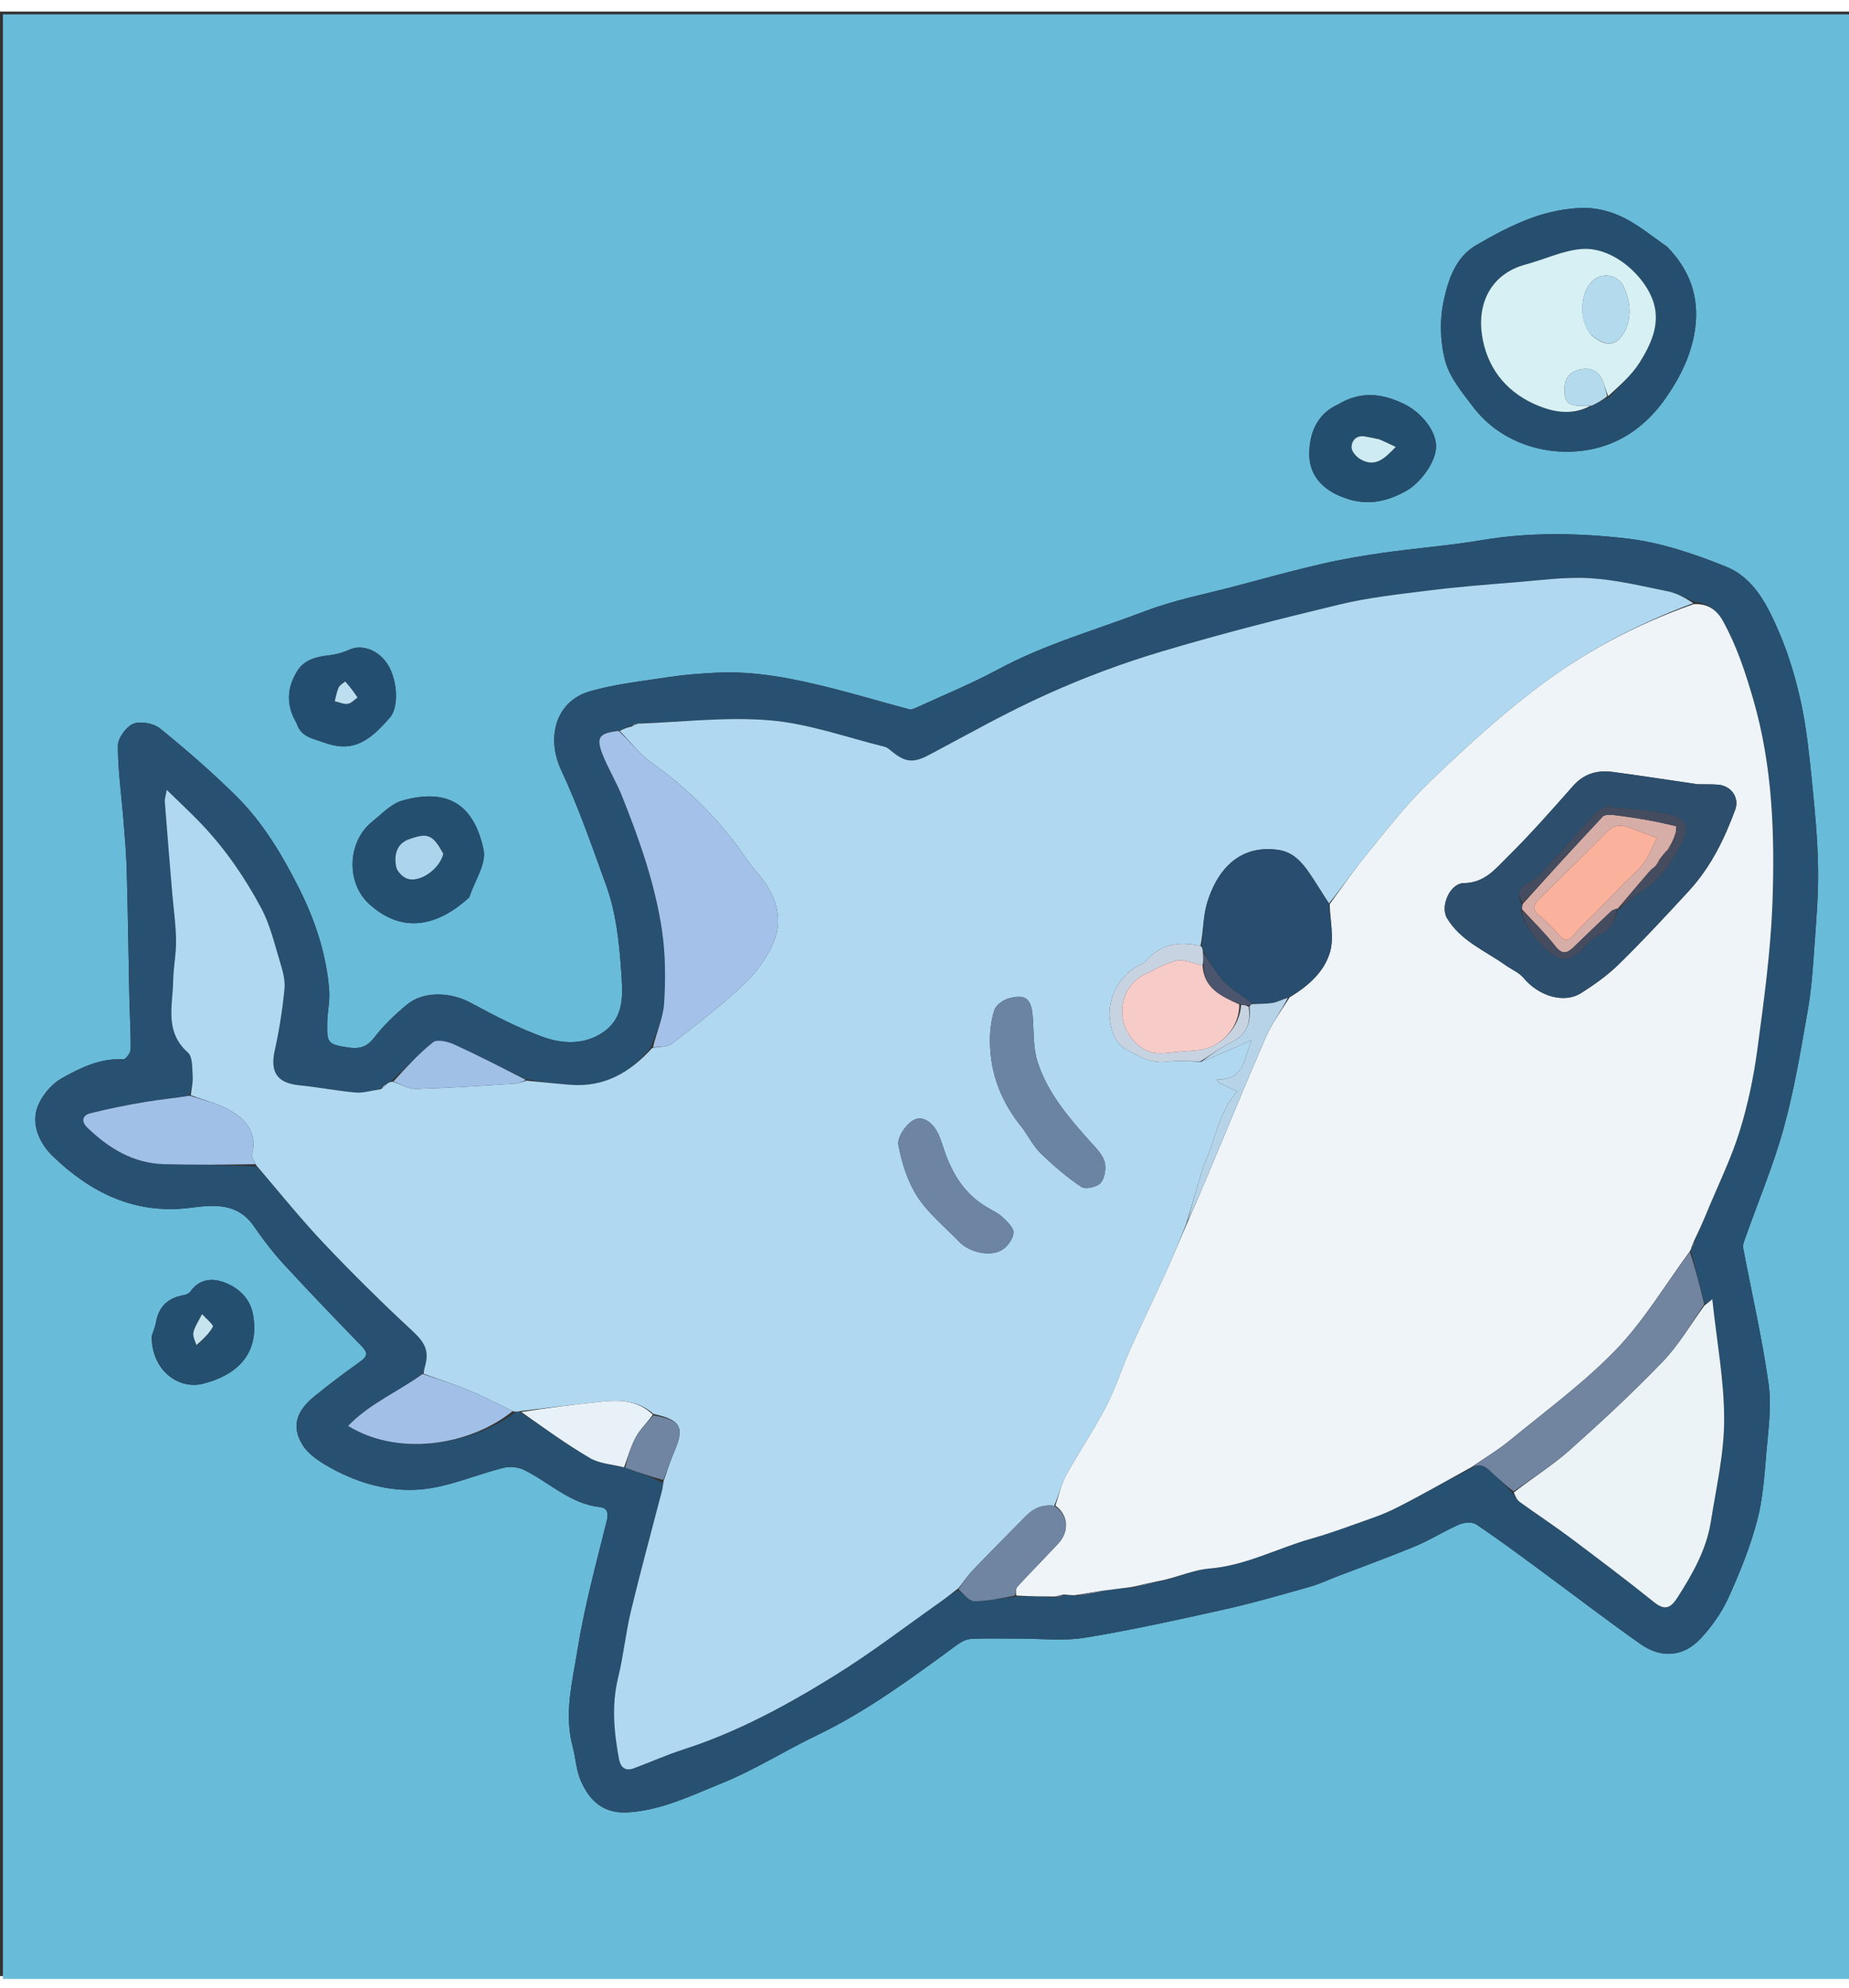 <?xml version="1.0" encoding="UTF-8"?>
<svg xmlns="http://www.w3.org/2000/svg" xmlns:xlink="http://www.w3.org/1999/xlink" width="80px" height="86px" viewBox="0 0 80 85" version="1.1">
<rect x="0" y="0" width="80" height="85" fill="#333333" stroke="none"/>
<g id="surface1">
<path style=" stroke:none;fill-rule:nonzero;fill:rgb(40.784%,73.333%,85.098%);fill-opacity:1;" d="M 46.645 85.121 C 31.098 85.121 15.609 85.121 0.125 85.121 C 0.125 56.789 0.125 28.457 0.125 0.121 C 26.789 0.121 53.457 0.121 80.125 0.121 C 80.125 28.457 80.125 56.789 80.125 85.121 C 68.984 85.121 57.848 85.121 46.645 85.121 M 15.102 44.832 C 14.188 44.691 14.141 44.652 14.156 43.777 C 14.164 43.293 14.281 42.805 14.242 42.328 C 14.117 40.77 13.629 39.301 12.926 37.91 C 12.195 36.465 11.363 35.07 10.203 33.926 C 9.164 32.902 8.062 31.941 6.93 31.023 C 6.652 30.797 6.082 30.688 5.77 30.816 C 5.457 30.945 5.102 31.434 5.102 31.766 C 5.102 32.863 5.262 33.961 5.348 35.059 C 5.406 35.766 5.465 36.469 5.484 37.176 C 5.535 39.02 5.559 40.863 5.598 42.707 C 5.613 43.441 5.664 44.176 5.652 44.91 C 5.648 45.062 5.434 45.34 5.328 45.336 C 4.332 45.277 3.469 45.707 2.668 46.156 C 2.188 46.43 1.73 46.996 1.582 47.52 C 1.379 48.246 1.75 49.012 2.281 49.523 C 3.926 51.109 5.844 52.062 8.234 51.758 C 9.266 51.625 10.285 51.535 10.988 52.562 C 11.379 53.125 11.797 53.676 12.258 54.18 C 13.367 55.383 14.5 56.566 15.645 57.742 C 15.914 58.02 15.914 58.176 15.594 58.406 C 14.918 58.887 14.25 59.391 13.605 59.914 C 12.82 60.555 12.602 61.219 13.086 62.012 C 13.355 62.453 13.887 62.785 14.371 63.047 C 15.551 63.691 16.879 64.055 18.191 63.945 C 19.402 63.844 20.574 63.312 21.773 63.012 C 22.047 62.941 22.406 62.973 22.66 63.094 C 23.762 63.629 24.656 64.566 25.965 64.711 C 26.262 64.746 26.34 64.953 26.254 65.297 C 25.793 67.156 25.285 69.012 24.984 70.898 C 24.766 72.262 24.398 73.656 24.777 75.066 C 24.91 75.566 24.93 76.113 25.141 76.578 C 25.531 77.43 26.102 77.992 27.219 77.914 C 28.668 77.809 29.926 77.18 31.211 76.664 C 32.637 76.09 33.953 75.25 35.344 74.582 C 37.547 73.523 39.484 72.078 41.438 70.648 C 41.605 70.527 41.828 70.418 42.031 70.41 C 42.707 70.379 43.383 70.398 44.059 70.398 C 45.02 70.395 46.004 70.512 46.945 70.359 C 48.945 70.031 50.926 69.594 52.906 69.152 C 54.156 68.875 55.387 68.52 56.617 68.172 C 57.047 68.055 57.453 67.863 57.867 67.703 C 59.004 67.266 60.145 66.855 61.266 66.387 C 61.902 66.121 62.492 65.742 63.125 65.465 C 63.34 65.371 63.691 65.34 63.863 65.453 C 64.789 66.07 65.684 66.738 66.582 67.398 C 68.051 68.477 69.496 69.59 70.988 70.641 C 71.887 71.27 72.852 71.184 73.586 70.391 C 74.062 69.879 74.488 69.277 74.777 68.645 C 75.266 67.566 75.715 66.457 76.02 65.316 C 76.277 64.352 76.34 63.332 76.426 62.328 C 76.512 61.344 76.656 60.332 76.52 59.371 C 76.242 57.402 75.793 55.461 75.422 53.508 C 75.398 53.383 75.449 53.238 75.496 53.109 C 76.059 51.512 76.723 49.945 77.172 48.316 C 77.633 46.656 77.91 44.945 78.211 43.246 C 78.371 42.355 78.434 41.445 78.496 40.539 C 78.578 39.371 78.684 38.199 78.66 37.031 C 78.641 35.746 78.512 34.457 78.383 33.176 C 78.27 32.078 78.156 30.973 77.922 29.895 C 77.699 28.875 77.402 27.859 76.992 26.898 C 76.5 25.746 75.918 24.52 74.684 24.02 C 73.301 23.461 71.832 22.965 70.363 22.797 C 68.305 22.562 66.211 22.516 64.133 22.867 C 62.723 23.105 61.289 23.215 59.871 23.414 C 58.965 23.543 58.062 23.695 57.172 23.902 C 55.969 24.18 54.773 24.508 53.578 24.828 C 52.23 25.188 50.84 25.449 49.543 25.945 C 47.418 26.754 45.215 27.371 43.195 28.457 C 42.07 29.066 40.879 29.551 39.719 30.086 C 39.598 30.141 39.445 30.215 39.336 30.188 C 38.258 29.906 37.191 29.582 36.113 29.309 C 34.414 28.875 32.699 28.512 30.926 28.609 C 30.277 28.645 29.625 28.691 28.984 28.789 C 27.82 28.969 26.637 29.09 25.516 29.414 C 24.039 29.844 23.621 31.418 24.285 32.832 C 25.035 34.43 25.609 36.113 26.215 37.773 C 26.645 38.953 26.785 40.199 26.871 41.441 C 26.941 42.453 27.074 43.527 26.047 44.195 C 25.266 44.707 24.332 44.668 23.516 44.375 C 22.43 43.984 21.395 43.445 20.379 42.895 C 19.5 42.418 18.328 42.367 17.605 42.969 C 17.09 43.395 16.598 43.867 16.191 44.395 C 15.91 44.758 15.629 44.891 15.102 44.832 M 72.125 10.168 C 71.492 9.734 70.891 9.23 70.207 8.898 C 69.684 8.641 69.047 8.48 68.465 8.496 C 67.73 8.516 66.969 8.672 66.273 8.926 C 65.438 9.23 64.641 9.66 63.867 10.109 C 62.973 10.633 62.664 11.602 62.469 12.492 C 62.285 13.328 62.309 14.277 62.527 15.105 C 62.719 15.828 63.262 16.48 63.734 17.102 C 64.961 18.723 67.062 19.324 68.918 18.926 C 70.254 18.637 71.309 17.828 72.098 16.684 C 72.727 15.773 73.195 14.805 73.344 13.711 C 73.523 12.375 73.137 11.207 72.125 10.168 M 20.316 38.293 C 20.535 37.613 21.051 36.871 20.922 36.266 C 20.547 34.504 19.555 33.539 17.414 34.137 C 16.934 34.27 16.527 34.711 16.113 35.043 C 15.004 35.934 14.988 37.707 15.957 38.598 C 17.289 39.828 18.801 39.707 20.316 38.293 M 57.883 17.004 C 56.957 17.418 56.652 18.281 56.648 19.137 C 56.645 20.152 57.332 20.785 58.332 21.094 C 59.234 21.375 60.023 21.188 60.824 20.75 C 61.465 20.398 62.148 19.465 62.133 18.793 C 62.117 18.09 61.453 17.316 60.734 16.973 C 59.793 16.523 58.895 16.406 57.883 17.004 M 12.855 30.82 C 13.012 31.379 13.527 31.449 13.973 31.613 C 15.113 32.031 15.832 31.766 16.879 30.535 C 17.246 30.102 17.211 29.004 16.805 28.301 C 16.422 27.641 15.672 27.352 15.113 27.613 C 14.836 27.738 14.523 27.824 14.219 27.855 C 13.668 27.918 13.16 28.051 12.859 28.539 C 12.418 29.254 12.359 29.996 12.855 30.82 M 6.559 57.34 C 6.574 58.828 7.746 59.625 8.762 59.375 C 10.156 59.031 11.266 58.148 10.945 56.367 C 10.82 55.691 10.352 55.25 9.762 55.008 C 9.211 54.785 8.637 54.816 8.234 55.387 C 8.18 55.469 8.043 55.523 7.938 55.539 C 7.25 55.66 6.859 56.051 6.746 56.73 C 6.715 56.906 6.637 57.074 6.559 57.34 Z M 6.559 57.34 "/>
<path style=" stroke:none;fill-rule:nonzero;fill:rgb(15.686%,31.373%,43.922%);fill-opacity:1;" d="M 15.156 44.832 C 15.629 44.891 15.91 44.758 16.191 44.395 C 16.598 43.867 17.09 43.395 17.605 42.969 C 18.328 42.367 19.5 42.418 20.379 42.895 C 21.395 43.445 22.43 43.984 23.516 44.375 C 24.332 44.668 25.266 44.707 26.047 44.195 C 27.074 43.527 26.941 42.453 26.871 41.441 C 26.785 40.199 26.645 38.953 26.215 37.773 C 25.609 36.113 25.035 34.43 24.285 32.832 C 23.621 31.418 24.039 29.844 25.516 29.414 C 26.637 29.09 27.82 28.969 28.984 28.789 C 29.625 28.691 30.277 28.645 30.926 28.609 C 32.699 28.512 34.414 28.875 36.113 29.309 C 37.191 29.582 38.258 29.906 39.336 30.188 C 39.445 30.215 39.598 30.141 39.719 30.086 C 40.879 29.551 42.07 29.066 43.195 28.457 C 45.215 27.371 47.418 26.754 49.543 25.945 C 50.84 25.449 52.23 25.188 53.578 24.828 C 54.773 24.508 55.969 24.18 57.172 23.902 C 58.062 23.695 58.965 23.543 59.871 23.414 C 61.289 23.215 62.723 23.105 64.133 22.867 C 66.211 22.516 68.305 22.562 70.363 22.797 C 71.832 22.965 73.301 23.461 74.684 24.02 C 75.918 24.52 76.5 25.746 76.992 26.898 C 77.402 27.859 77.699 28.875 77.922 29.895 C 78.156 30.973 78.27 32.078 78.383 33.176 C 78.512 34.457 78.641 35.746 78.66 37.031 C 78.684 38.199 78.578 39.371 78.496 40.539 C 78.434 41.445 78.371 42.355 78.211 43.246 C 77.91 44.945 77.633 46.656 77.172 48.316 C 76.723 49.945 76.059 51.512 75.496 53.109 C 75.449 53.238 75.398 53.383 75.422 53.508 C 75.793 55.461 76.242 57.402 76.52 59.371 C 76.656 60.332 76.512 61.344 76.426 62.328 C 76.34 63.332 76.277 64.352 76.02 65.316 C 75.715 66.457 75.266 67.566 74.777 68.645 C 74.488 69.277 74.062 69.879 73.586 70.391 C 72.852 71.184 71.887 71.27 70.988 70.641 C 69.496 69.59 68.051 68.477 66.582 67.398 C 65.684 66.738 64.789 66.07 63.863 65.453 C 63.691 65.34 63.34 65.371 63.125 65.465 C 62.492 65.742 61.902 66.121 61.266 66.387 C 60.145 66.855 59.004 67.266 57.867 67.703 C 57.453 67.863 57.047 68.055 56.617 68.172 C 55.387 68.52 54.156 68.875 52.906 69.152 C 50.926 69.594 48.945 70.031 46.945 70.359 C 46.004 70.512 45.02 70.395 44.059 70.398 C 43.383 70.398 42.707 70.379 42.031 70.41 C 41.828 70.418 41.605 70.527 41.438 70.648 C 39.484 72.078 37.547 73.523 35.344 74.582 C 33.953 75.25 32.637 76.09 31.211 76.664 C 29.926 77.18 28.668 77.809 27.219 77.914 C 26.102 77.992 25.531 77.43 25.141 76.578 C 24.93 76.113 24.91 75.566 24.777 75.066 C 24.398 73.656 24.766 72.262 24.984 70.898 C 25.285 69.012 25.793 67.156 26.254 65.297 C 26.34 64.953 26.262 64.746 25.965 64.711 C 24.656 64.566 23.762 63.629 22.66 63.094 C 22.406 62.973 22.047 62.941 21.773 63.012 C 20.574 63.312 19.402 63.844 18.191 63.945 C 16.879 64.055 15.551 63.691 14.371 63.047 C 13.887 62.785 13.355 62.453 13.086 62.012 C 12.602 61.219 12.82 60.555 13.605 59.914 C 14.25 59.391 14.918 58.887 15.594 58.406 C 15.914 58.176 15.914 58.02 15.645 57.742 C 14.5 56.566 13.367 55.383 12.258 54.18 C 11.797 53.676 11.379 53.125 10.988 52.562 C 10.285 51.535 9.266 51.625 8.234 51.758 C 5.844 52.062 3.926 51.109 2.281 49.523 C 1.75 49.012 1.379 48.246 1.582 47.52 C 1.73 46.996 2.188 46.43 2.668 46.156 C 3.469 45.707 4.332 45.277 5.328 45.336 C 5.434 45.34 5.648 45.062 5.652 44.91 C 5.664 44.176 5.613 43.441 5.598 42.707 C 5.559 40.863 5.535 39.02 5.484 37.176 C 5.465 36.469 5.406 35.766 5.348 35.059 C 5.262 33.961 5.102 32.863 5.102 31.766 C 5.102 31.434 5.457 30.945 5.77 30.816 C 6.082 30.688 6.652 30.797 6.93 31.023 C 8.062 31.941 9.164 32.902 10.203 33.926 C 11.363 35.07 12.195 36.465 12.926 37.91 C 13.629 39.301 14.117 40.77 14.242 42.328 C 14.281 42.805 14.164 43.293 14.156 43.777 C 14.141 44.652 14.188 44.691 15.156 44.832 M 27.098 63.023 C 27.625 63.207 28.148 63.387 28.695 63.668 C 28.68 63.766 28.676 63.867 28.652 63.961 C 28.199 65.707 27.723 67.445 27.301 69.195 C 27.07 70.152 26.977 71.141 26.742 72.094 C 26.453 73.285 26.566 74.457 26.785 75.629 C 26.848 75.953 27.051 76.148 27.406 76.016 C 28.125 75.75 28.828 75.434 29.555 75.199 C 31.902 74.445 34.051 73.277 36.121 71.992 C 37.691 71.02 39.156 69.891 40.664 68.828 C 40.941 68.633 41.203 68.422 41.473 68.305 C 41.699 68.473 41.93 68.781 42.156 68.781 C 42.75 68.781 43.344 68.648 44.039 68.57 C 44.582 68.574 45.121 68.574 45.719 68.621 C 45.824 68.59 45.93 68.559 46.121 68.504 C 46.242 68.512 46.363 68.516 46.594 68.551 C 46.988 68.488 47.379 68.422 47.855 68.305 C 48.223 68.258 48.59 68.215 49.066 68.188 C 49.496 68.082 49.926 67.977 50.457 67.859 C 51.078 67.688 51.691 67.418 52.324 67.367 C 53.883 67.242 55.242 66.5 56.707 66.082 C 57.305 65.914 57.891 65.711 58.477 65.5 C 59.113 65.27 59.77 65.066 60.375 64.762 C 61.488 64.203 62.57 63.578 63.75 62.977 C 64.156 62.758 64.379 63.066 64.625 63.289 C 64.906 63.539 65.18 63.797 65.473 64.141 C 65.566 64.258 65.645 64.406 65.762 64.492 C 66.484 65.012 67.23 65.504 67.941 66.035 C 69.164 66.953 70.383 67.871 71.574 68.828 C 72.062 69.219 72.309 69.043 72.586 68.609 C 73.238 67.59 73.832 66.543 74.023 65.336 C 74.254 63.871 74.598 62.395 74.598 60.926 C 74.602 59.234 74.277 57.539 74.086 55.715 C 73.859 55.895 73.801 55.941 73.738 55.875 C 73.543 55.129 73.348 54.387 73.156 53.582 C 73.168 53.543 73.176 53.504 73.258 53.418 C 73.281 53.344 73.309 53.27 73.355 53.105 C 73.539 52.684 73.723 52.266 73.898 51.84 C 74.367 50.711 74.91 49.605 75.27 48.441 C 75.629 47.285 75.879 46.082 76.039 44.879 C 76.32 42.789 76.609 40.688 76.688 38.586 C 76.793 35.621 76.699 32.668 75.859 29.766 C 75.516 28.586 75.141 27.445 74.547 26.371 C 74.281 25.891 73.891 25.605 73.289 25.523 C 72.922 25.375 72.562 25.168 72.18 25.09 C 71.055 24.863 69.922 24.582 68.781 24.516 C 67.68 24.453 66.562 24.617 65.457 24.703 C 64.238 24.801 63.016 24.898 61.805 25.051 C 60.52 25.211 59.223 25.352 57.969 25.652 C 55.391 26.27 52.816 26.926 50.277 27.684 C 48.594 28.184 46.938 28.801 45.34 29.52 C 43.594 30.301 41.918 31.25 40.227 32.148 C 39.535 32.516 39.191 32.508 38.578 32.004 C 38.488 31.93 38.387 31.84 38.277 31.812 C 36.629 31.406 34.992 30.809 33.32 30.668 C 31.422 30.504 29.488 30.746 27.496 30.805 C 27.438 30.848 27.379 30.887 27.238 30.918 C 27.098 30.984 26.957 31.055 26.715 31.121 C 25.93 31.219 25.785 31.398 26.059 32.113 C 26.301 32.738 26.664 33.32 26.914 33.949 C 27.664 35.832 28.344 37.746 28.641 39.754 C 28.793 40.789 28.801 41.859 28.734 42.906 C 28.695 43.551 28.391 44.184 28.133 44.863 C 27.238 45.922 26.141 46.543 24.703 46.438 C 24.059 46.387 23.418 46.316 22.727 46.188 C 21.695 45.684 20.676 45.156 19.633 44.684 C 19.367 44.562 18.906 44.457 18.738 44.594 C 18.105 45.098 17.559 45.703 16.91 46.285 C 16.852 46.32 16.793 46.355 16.66 46.402 C 16.598 46.477 16.535 46.555 16.383 46.641 C 16.051 46.688 15.707 46.801 15.379 46.77 C 14.555 46.695 13.738 46.535 12.914 46.453 C 11.988 46.355 11.68 45.879 11.887 44.953 C 12.082 44.074 12.223 43.18 12.309 42.285 C 12.348 41.902 12.227 41.492 12.113 41.113 C 11.875 40.332 11.688 39.516 11.309 38.805 C 10.602 37.477 9.746 36.23 8.695 35.129 C 8.25 34.664 7.777 34.227 7.215 33.676 C 7.16 33.98 7.121 34.078 7.129 34.172 C 7.23 35.473 7.336 36.773 7.445 38.074 C 7.504 38.77 7.605 39.461 7.617 40.156 C 7.629 40.746 7.504 41.336 7.492 41.926 C 7.477 43 7.105 44.137 8.129 45.039 C 8.34 45.227 8.312 45.711 8.336 46.062 C 8.355 46.332 8.285 46.609 8.172 46.938 C 7.539 47.016 6.902 47.074 6.277 47.18 C 5.484 47.316 4.695 47.469 3.914 47.668 C 3.555 47.758 3.5 48.023 3.789 48.301 C 4.715 49.191 5.773 49.836 7.105 49.871 C 8.43 49.906 9.75 49.895 11.121 49.977 C 12.09 51.094 13.02 52.25 14.035 53.32 C 15.262 54.617 16.539 55.875 17.848 57.09 C 18.375 57.582 18.586 57.938 18.383 58.641 C 18.352 58.734 18.344 58.836 18.242 58.961 C 17.215 59.723 15.988 60.23 15.062 61.195 C 17.168 62.5 20.258 62.098 22.293 60.609 C 22.375 60.59 22.457 60.57 22.562 60.637 C 23.551 61.293 24.508 61.992 25.531 62.59 C 25.953 62.836 26.508 62.859 27.098 63.023 Z M 27.098 63.023 "/>
<path style=" stroke:none;fill-rule:nonzero;fill:rgb(14.902%,30.98%,43.529%);fill-opacity:1;" d="M 72.148 10.203 C 73.137 11.207 73.523 12.375 73.344 13.711 C 73.195 14.805 72.727 15.773 72.098 16.684 C 71.309 17.828 70.254 18.637 68.918 18.926 C 67.062 19.324 64.961 18.723 63.734 17.102 C 63.262 16.48 62.719 15.828 62.527 15.105 C 62.309 14.277 62.285 13.328 62.469 12.492 C 62.664 11.602 62.973 10.633 63.867 10.109 C 64.641 9.66 65.438 9.23 66.273 8.926 C 66.969 8.672 67.73 8.516 68.465 8.496 C 69.047 8.48 69.684 8.641 70.207 8.898 C 70.891 9.23 71.492 9.734 72.148 10.203 M 68.91 17.055 C 69.121 16.934 69.332 16.812 69.629 16.68 C 70.074 16.184 70.598 15.734 70.945 15.18 C 71.422 14.414 71.828 13.555 71.555 12.625 C 71.215 11.461 69.801 10.176 68.453 10.273 C 67.625 10.332 66.824 10.727 66.004 10.945 C 64.488 11.355 63.922 12.648 64.117 13.977 C 64.316 15.344 65.09 16.383 66.348 16.965 C 67.121 17.32 67.98 17.512 68.91 17.055 Z M 68.91 17.055 "/>
<path style=" stroke:none;fill-rule:nonzero;fill:rgb(14.118%,30.98%,43.529%);fill-opacity:1;" d="M 20.301 38.336 C 18.801 39.707 17.289 39.828 15.957 38.598 C 14.988 37.707 15.004 35.934 16.113 35.043 C 16.527 34.711 16.934 34.27 17.414 34.137 C 19.555 33.539 20.547 34.504 20.922 36.266 C 21.051 36.871 20.535 37.613 20.301 38.336 M 19.18 36.391 C 18.727 35.613 18.52 35.512 17.676 35.82 C 17.141 36.02 17.047 36.523 17.141 37.004 C 17.18 37.211 17.445 37.477 17.656 37.531 C 18.219 37.676 19.035 37.074 19.18 36.391 Z M 19.18 36.391 "/>
<path style=" stroke:none;fill-rule:nonzero;fill:rgb(14.118%,30.588%,43.137%);fill-opacity:1;" d="M 57.926 16.98 C 58.895 16.406 59.793 16.523 60.734 16.973 C 61.453 17.316 62.117 18.09 62.133 18.793 C 62.148 19.465 61.465 20.398 60.824 20.75 C 60.023 21.188 59.234 21.375 58.332 21.094 C 57.332 20.785 56.645 20.152 56.648 19.137 C 56.652 18.281 56.957 17.418 57.926 16.98 M 59.629 18.492 C 59.434 18.457 59.238 18.414 59.043 18.383 C 58.672 18.324 58.477 18.578 58.477 18.855 C 58.473 19.031 58.691 19.277 58.875 19.379 C 59.508 19.734 59.914 19.336 60.387 18.836 C 60.125 18.711 59.926 18.617 59.629 18.492 Z M 59.629 18.492 "/>
<path style=" stroke:none;fill-rule:nonzero;fill:rgb(14.118%,30.588%,43.529%);fill-opacity:1;" d="M 12.824 30.781 C 12.359 29.996 12.418 29.254 12.859 28.539 C 13.16 28.051 13.668 27.918 14.219 27.855 C 14.523 27.824 14.836 27.738 15.113 27.613 C 15.672 27.352 16.422 27.641 16.805 28.301 C 17.211 29.004 17.246 30.102 16.879 30.535 C 15.832 31.766 15.113 32.031 13.973 31.613 C 13.527 31.449 13.012 31.379 12.824 30.781 M 14.887 29 C 14.805 29.086 14.688 29.16 14.645 29.262 C 14.566 29.445 14.535 29.648 14.484 29.84 C 14.672 29.883 14.867 29.977 15.047 29.953 C 15.199 29.934 15.328 29.773 15.469 29.68 C 15.309 29.445 15.145 29.215 14.887 29 Z M 14.887 29 "/>
<path style=" stroke:none;fill-rule:nonzero;fill:rgb(14.51%,30.98%,43.529%);fill-opacity:1;" d="M 6.57 57.293 C 6.637 57.074 6.715 56.906 6.746 56.73 C 6.859 56.051 7.25 55.66 7.938 55.539 C 8.043 55.523 8.18 55.469 8.234 55.387 C 8.637 54.816 9.211 54.785 9.762 55.008 C 10.352 55.25 10.82 55.691 10.945 56.367 C 11.266 58.148 10.156 59.031 8.762 59.375 C 7.746 59.625 6.574 58.828 6.57 57.293 M 8.551 57.707 C 8.781 57.445 9.051 57.203 9.211 56.902 C 9.25 56.832 8.93 56.566 8.742 56.359 C 8.578 56.688 8.426 56.902 8.371 57.141 C 8.332 57.305 8.426 57.504 8.551 57.707 Z M 8.551 57.707 "/>
<path style=" stroke:none;fill-rule:nonzero;fill:rgb(69.02%,85.098%,94.51%);fill-opacity:1;" d="M 16.738 46.395 C 16.793 46.355 16.852 46.32 16.984 46.301 C 17.371 46.426 17.691 46.625 18.004 46.617 C 19.422 46.574 20.84 46.48 22.258 46.391 C 22.434 46.383 22.602 46.305 22.773 46.258 C 23.418 46.316 24.059 46.387 24.703 46.438 C 26.141 46.543 27.238 45.922 28.219 44.844 C 28.559 44.773 28.879 44.809 29.062 44.668 C 30.145 43.82 31.25 42.992 32.234 42.039 C 32.801 41.496 33.305 40.781 33.551 40.047 C 33.82 39.246 33.594 38.367 33.062 37.637 C 32.84 37.328 32.562 37.055 32.352 36.738 C 31.219 35.059 29.82 33.652 28.164 32.477 C 27.652 32.113 27.262 31.582 26.812 31.125 C 26.957 31.055 27.098 30.984 27.305 30.941 C 27.434 30.914 27.504 30.863 27.57 30.812 C 29.488 30.746 31.422 30.504 33.32 30.668 C 34.992 30.809 36.629 31.406 38.277 31.812 C 38.387 31.84 38.488 31.93 38.578 32.004 C 39.191 32.508 39.535 32.516 40.227 32.148 C 41.918 31.25 43.594 30.301 45.34 29.52 C 46.938 28.801 48.594 28.184 50.277 27.684 C 52.816 26.926 55.391 26.27 57.969 25.652 C 59.223 25.352 60.52 25.211 61.805 25.051 C 63.016 24.898 64.238 24.801 65.457 24.703 C 66.562 24.617 67.68 24.453 68.781 24.516 C 69.922 24.582 71.055 24.863 72.18 25.09 C 72.562 25.168 72.922 25.375 73.262 25.598 C 70.715 26.539 68.395 27.797 66.309 29.41 C 64.723 30.633 63.238 32 61.797 33.391 C 60.848 34.309 60.031 35.367 59.191 36.395 C 58.605 37.109 58.082 37.871 57.5 38.59 C 57.203 38.141 56.945 37.707 56.66 37.289 C 56.328 36.805 55.953 36.367 55.305 36.273 C 53.504 36.02 52.609 37.297 52.227 38.57 C 52.051 39.156 52.066 39.805 51.941 40.426 C 50.98 40.207 50.188 40.355 49.562 41.098 C 49.504 41.172 49.391 41.203 49.301 41.25 C 48.168 41.859 47.691 43.195 48.223 44.359 C 48.309 44.551 48.469 44.754 48.648 44.855 C 49.211 45.168 49.754 45.527 50.469 45.438 C 50.949 45.375 51.449 45.422 51.973 45.441 C 52.723 45.145 53.441 44.824 54.16 44.504 C 53.816 45.219 53.895 46.234 52.641 46.211 C 52.676 46.262 52.711 46.309 52.746 46.359 C 52.949 46.453 53.156 46.547 53.531 46.719 C 52.734 47.625 52.594 48.754 52.152 49.77 C 52.145 49.789 52.117 49.801 52.113 49.82 C 51.852 50.676 51.594 51.531 51.332 52.434 C 51.055 53.125 50.793 53.781 50.5 54.426 C 49.969 55.598 49.406 56.754 48.879 57.93 C 48.52 58.734 48.258 59.586 47.852 60.367 C 47.32 61.387 46.668 62.34 46.117 63.352 C 45.902 63.746 45.812 64.211 45.609 64.652 C 45.098 64.586 44.723 64.762 44.406 65.078 C 43.637 65.855 42.863 66.633 42.105 67.422 C 41.871 67.664 41.684 67.949 41.473 68.215 C 41.203 68.422 40.941 68.633 40.664 68.828 C 39.156 69.891 37.691 71.02 36.121 71.992 C 34.051 73.277 31.902 74.445 29.555 75.199 C 28.828 75.434 28.125 75.75 27.406 76.016 C 27.051 76.148 26.848 75.953 26.785 75.629 C 26.566 74.457 26.453 73.285 26.742 72.094 C 26.977 71.141 27.07 70.152 27.301 69.195 C 27.723 67.445 28.199 65.707 28.652 63.961 C 28.676 63.867 28.68 63.766 28.711 63.582 C 28.875 63.105 29.004 62.703 29.172 62.316 C 29.629 61.258 29.457 60.93 28.277 60.68 C 27.625 60.105 26.859 60.062 26.086 60.141 C 24.902 60.258 23.723 60.41 22.543 60.551 C 22.457 60.57 22.375 60.59 22.215 60.57 C 21.543 60.242 20.957 59.934 20.348 59.68 C 19.684 59.406 19 59.18 18.324 58.938 C 18.344 58.836 18.352 58.734 18.383 58.641 C 18.586 57.938 18.375 57.582 17.848 57.09 C 16.539 55.875 15.262 54.617 14.035 53.32 C 13.02 52.25 12.09 51.094 11.078 49.906 C 10.988 49.707 10.875 49.566 10.902 49.457 C 11.141 48.527 10.656 47.93 9.922 47.523 C 9.406 47.238 8.812 47.094 8.254 46.887 C 8.285 46.609 8.355 46.332 8.336 46.062 C 8.312 45.711 8.34 45.227 8.129 45.039 C 7.105 44.137 7.477 43 7.492 41.926 C 7.504 41.336 7.629 40.746 7.617 40.156 C 7.605 39.461 7.504 38.77 7.445 38.074 C 7.336 36.773 7.23 35.473 7.129 34.172 C 7.121 34.078 7.16 33.98 7.215 33.676 C 7.777 34.227 8.25 34.664 8.695 35.129 C 9.746 36.23 10.602 37.477 11.309 38.805 C 11.688 39.516 11.875 40.332 12.113 41.113 C 12.227 41.492 12.348 41.902 12.309 42.285 C 12.223 43.18 12.082 44.074 11.887 44.953 C 11.68 45.879 11.988 46.355 12.914 46.453 C 13.738 46.535 14.555 46.695 15.379 46.77 C 15.707 46.801 16.051 46.688 16.469 46.629 C 16.613 46.543 16.676 46.469 16.738 46.395 M 44.258 48.336 C 44.516 48.699 44.723 49.109 45.035 49.41 C 45.582 49.938 46.164 50.438 46.793 50.859 C 46.969 50.973 47.48 50.855 47.629 50.676 C 47.805 50.457 47.871 50.027 47.785 49.746 C 47.688 49.426 47.395 49.148 47.156 48.879 C 46.223 47.836 45.312 46.77 44.887 45.426 C 44.691 44.809 44.734 44.121 44.68 43.461 C 44.617 42.711 44.371 42.496 43.645 42.699 C 43.398 42.766 43.09 42.992 43.02 43.211 C 42.879 43.652 42.824 44.141 42.832 44.609 C 42.855 45.977 43.324 47.203 44.258 48.336 M 42.68 51.719 C 41.82 51.211 41.297 50.441 40.949 49.535 C 40.809 49.176 40.723 48.793 40.543 48.461 C 40.324 48.059 39.902 47.73 39.492 47.984 C 39.172 48.184 38.812 48.723 38.871 49.035 C 39.012 49.812 39.27 50.625 39.695 51.281 C 40.172 52.012 40.887 52.594 41.508 53.234 C 41.941 53.688 42.844 53.891 43.352 53.582 C 43.594 53.434 43.836 53.098 43.852 52.836 C 43.863 52.617 43.57 52.352 43.367 52.156 C 43.199 51.992 42.961 51.898 42.68 51.719 Z M 42.68 51.719 "/>
<path style=" stroke:none;fill-rule:nonzero;fill:rgb(93.333%,95.686%,97.255%);fill-opacity:1;" d="M 45.664 64.645 C 45.812 64.211 45.902 63.746 46.117 63.352 C 46.668 62.34 47.32 61.387 47.852 60.367 C 48.258 59.586 48.52 58.734 48.879 57.93 C 49.406 56.754 49.969 55.598 50.5 54.426 C 50.793 53.781 51.055 53.125 51.367 52.414 C 51.715 51.629 52.02 50.914 52.32 50.195 C 53.137 48.246 53.934 46.289 54.781 44.352 C 55.039 43.766 55.434 43.234 55.801 42.648 C 56.617 42.164 57.297 41.539 57.543 40.699 C 57.727 40.059 57.547 39.312 57.531 38.617 C 58.082 37.871 58.605 37.109 59.191 36.395 C 60.031 35.367 60.848 34.309 61.797 33.391 C 63.238 32 64.723 30.633 66.309 29.41 C 68.395 27.797 70.715 26.539 73.273 25.641 C 73.891 25.605 74.281 25.891 74.547 26.371 C 75.141 27.445 75.516 28.586 75.859 29.766 C 76.699 32.668 76.793 35.621 76.688 38.586 C 76.609 40.688 76.32 42.789 76.039 44.879 C 75.879 46.082 75.629 47.285 75.27 48.441 C 74.91 49.605 74.367 50.711 73.898 51.84 C 73.723 52.266 73.539 52.684 73.312 53.156 C 73.242 53.293 73.215 53.379 73.188 53.465 C 73.176 53.504 73.168 53.543 73.121 53.633 C 72.043 55.098 71.133 56.637 69.922 57.895 C 68.531 59.336 66.887 60.539 65.328 61.82 C 64.809 62.246 64.223 62.594 63.668 62.977 C 62.57 63.578 61.488 64.203 60.375 64.762 C 59.77 65.066 59.113 65.27 58.477 65.5 C 57.891 65.711 57.305 65.914 56.707 66.082 C 55.242 66.5 53.883 67.242 52.324 67.367 C 51.691 67.418 51.078 67.688 50.355 67.863 C 49.82 67.969 49.387 68.07 48.957 68.168 C 48.59 68.215 48.223 68.258 47.758 68.32 C 47.27 68.398 46.879 68.461 46.484 68.523 C 46.363 68.516 46.242 68.512 46.051 68.492 C 45.875 68.512 45.77 68.547 45.664 68.578 C 45.121 68.574 44.582 68.574 43.973 68.535 C 43.941 68.375 43.949 68.227 44.027 68.141 C 44.602 67.52 45.195 66.918 45.773 66.301 C 46.281 65.762 46.227 65.051 45.664 64.645 M 73.434 33.434 C 72.211 33.254 70.988 33.059 69.758 32.898 C 69.102 32.816 68.527 32.977 68.059 33.508 C 67.133 34.562 66.203 35.613 65.207 36.598 C 64.695 37.105 64.219 37.707 63.332 37.711 C 62.746 37.711 62.301 38.703 62.605 39.219 C 63.184 40.203 64.242 40.625 65.121 41.25 C 65.391 41.441 65.719 41.574 65.922 41.816 C 66.57 42.594 67.664 42.938 68.406 42.469 C 68.988 42.102 69.562 41.691 70.051 41.211 C 71.098 40.184 72.098 39.105 73.09 38.027 C 74.016 37.012 74.613 35.801 75.078 34.527 C 75.266 34.012 74.898 33.5 74.348 33.453 C 74.082 33.43 73.812 33.441 73.434 33.434 Z M 73.434 33.434 "/>
<path style=" stroke:none;fill-rule:nonzero;fill:rgb(92.549%,95.294%,96.471%);fill-opacity:1;" d="M 73.742 55.992 C 73.801 55.941 73.859 55.895 74.086 55.715 C 74.277 57.539 74.602 59.234 74.598 60.926 C 74.598 62.395 74.254 63.871 74.023 65.336 C 73.832 66.543 73.238 67.59 72.586 68.609 C 72.309 69.043 72.062 69.219 71.574 68.828 C 70.383 67.871 69.164 66.953 67.941 66.035 C 67.23 65.504 66.484 65.012 65.762 64.492 C 65.645 64.406 65.566 64.258 65.5 64.074 C 66.324 63.43 67.172 62.906 67.902 62.254 C 69.285 61.023 70.648 59.758 71.93 58.426 C 72.629 57.703 73.145 56.809 73.742 55.992 Z M 73.742 55.992 "/>
<path style=" stroke:none;fill-rule:nonzero;fill:rgb(64.314%,76.078%,91.373%);fill-opacity:1;" d="M 26.766 31.125 C 27.262 31.582 27.652 32.113 28.164 32.477 C 29.82 33.652 31.219 35.059 32.352 36.738 C 32.562 37.055 32.84 37.328 33.062 37.637 C 33.594 38.367 33.82 39.246 33.551 40.047 C 33.305 40.781 32.801 41.496 32.234 42.039 C 31.25 42.992 30.145 43.82 29.062 44.668 C 28.879 44.809 28.559 44.773 28.254 44.82 C 28.391 44.184 28.695 43.551 28.734 42.906 C 28.801 41.859 28.793 40.789 28.641 39.754 C 28.344 37.746 27.664 35.832 26.914 33.949 C 26.664 33.32 26.301 32.738 26.059 32.113 C 25.785 31.398 25.93 31.219 26.766 31.125 Z M 26.766 31.125 "/>
<path style=" stroke:none;fill-rule:nonzero;fill:rgb(44.314%,51.765%,62.745%);fill-opacity:1;" d="M 73.738 55.934 C 73.145 56.809 72.629 57.703 71.93 58.426 C 70.648 59.758 69.285 61.023 67.902 62.254 C 67.172 62.906 66.324 63.43 65.492 64.031 C 65.18 63.797 64.906 63.539 64.625 63.289 C 64.379 63.066 64.156 62.758 63.707 62.977 C 64.223 62.594 64.809 62.246 65.328 61.82 C 66.887 60.539 68.531 59.336 69.922 57.895 C 71.133 56.637 72.043 55.098 73.117 53.664 C 73.348 54.387 73.543 55.129 73.738 55.934 Z M 73.738 55.934 "/>
<path style=" stroke:none;fill-rule:nonzero;fill:rgb(63.137%,75.294%,90.588%);fill-opacity:1;" d="M 8.215 46.91 C 8.812 47.094 9.406 47.238 9.922 47.523 C 10.656 47.93 11.141 48.527 10.902 49.457 C 10.875 49.566 10.988 49.707 11.055 49.871 C 9.75 49.895 8.43 49.906 7.105 49.871 C 5.773 49.836 4.715 49.191 3.789 48.301 C 3.5 48.023 3.555 47.758 3.914 47.668 C 4.695 47.469 5.484 47.316 6.277 47.18 C 6.902 47.074 7.539 47.016 8.215 46.91 Z M 8.215 46.91 "/>
<path style=" stroke:none;fill-rule:nonzero;fill:rgb(63.529%,75.294%,90.588%);fill-opacity:1;" d="M 18.281 58.949 C 19 59.18 19.684 59.406 20.348 59.68 C 20.957 59.934 21.543 60.242 22.184 60.555 C 20.258 62.098 17.168 62.5 15.062 61.195 C 15.988 60.23 17.215 59.723 18.281 58.949 Z M 18.281 58.949 "/>
<path style=" stroke:none;fill-rule:nonzero;fill:rgb(43.529%,52.157%,63.529%);fill-opacity:1;" d="M 45.609 64.652 C 46.227 65.051 46.281 65.762 45.773 66.301 C 45.195 66.918 44.602 67.52 44.027 68.141 C 43.949 68.227 43.941 68.375 43.922 68.531 C 43.344 68.648 42.75 68.781 42.156 68.781 C 41.93 68.781 41.699 68.473 41.473 68.262 C 41.684 67.949 41.871 67.664 42.105 67.422 C 42.863 66.633 43.637 65.855 44.406 65.078 C 44.723 64.762 45.098 64.586 45.609 64.652 Z M 45.609 64.652 "/>
<path style=" stroke:none;fill-rule:nonzero;fill:rgb(90.588%,94.51%,96.863%);fill-opacity:1;" d="M 22.555 60.594 C 23.723 60.41 24.902 60.258 26.086 60.141 C 26.859 60.062 27.625 60.105 28.246 60.711 C 27.988 61.074 27.691 61.348 27.508 61.684 C 27.289 62.09 27.164 62.551 27 62.988 C 26.508 62.859 25.953 62.836 25.531 62.59 C 24.508 61.992 23.551 61.293 22.555 60.594 Z M 22.555 60.594 "/>
<path style=" stroke:none;fill-rule:nonzero;fill:rgb(62.745%,75.294%,90.196%);fill-opacity:1;" d="M 22.75 46.223 C 22.602 46.305 22.434 46.383 22.258 46.391 C 20.84 46.48 19.422 46.574 18.004 46.617 C 17.691 46.625 17.371 46.426 17.02 46.297 C 17.559 45.703 18.105 45.098 18.738 44.594 C 18.906 44.457 19.367 44.562 19.633 44.684 C 20.676 45.156 21.695 45.684 22.75 46.223 Z M 22.75 46.223 "/>
<path style=" stroke:none;fill-rule:nonzero;fill:rgb(43.529%,52.157%,63.137%);fill-opacity:1;" d="M 27.051 63.004 C 27.164 62.551 27.289 62.09 27.508 61.684 C 27.691 61.348 27.988 61.074 28.27 60.742 C 29.457 60.93 29.629 61.258 29.172 62.316 C 29.004 62.703 28.875 63.105 28.699 63.535 C 28.148 63.387 27.625 63.207 27.051 63.004 Z M 27.051 63.004 "/>
<path style=" stroke:none;fill-rule:nonzero;fill:rgb(43.529%,52.157%,63.529%);fill-opacity:1;" d="M 49.012 68.18 C 49.387 68.07 49.82 67.969 50.305 67.871 C 49.926 67.977 49.496 68.082 49.012 68.18 Z M 49.012 68.18 "/>
<path style=" stroke:none;fill-rule:nonzero;fill:rgb(43.529%,52.157%,63.529%);fill-opacity:1;" d="M 46.539 68.539 C 46.879 68.461 47.27 68.398 47.719 68.344 C 47.379 68.422 46.988 68.488 46.539 68.539 Z M 46.539 68.539 "/>
<path style=" stroke:none;fill-rule:nonzero;fill:rgb(43.529%,52.157%,63.529%);fill-opacity:1;" d="M 45.691 68.602 C 45.77 68.547 45.875 68.512 46.008 68.504 C 45.93 68.559 45.824 68.59 45.691 68.602 Z M 45.691 68.602 "/>
<path style=" stroke:none;fill-rule:nonzero;fill:rgb(44.314%,51.765%,62.745%);fill-opacity:1;" d="M 73.223 53.441 C 73.215 53.379 73.242 53.293 73.301 53.199 C 73.309 53.27 73.281 53.344 73.223 53.441 Z M 73.223 53.441 "/>
<path style=" stroke:none;fill-rule:nonzero;fill:rgb(62.745%,75.294%,90.196%);fill-opacity:1;" d="M 16.699 46.398 C 16.676 46.469 16.613 46.543 16.516 46.625 C 16.535 46.555 16.598 46.477 16.699 46.398 Z M 16.699 46.398 "/>
<path style=" stroke:none;fill-rule:nonzero;fill:rgb(64.314%,76.078%,91.373%);fill-opacity:1;" d="M 27.531 30.809 C 27.504 30.863 27.434 30.914 27.344 30.945 C 27.379 30.887 27.438 30.848 27.531 30.809 Z M 27.531 30.809 "/>
<path style=" stroke:none;fill-rule:nonzero;fill:rgb(84.314%,94.118%,95.686%);fill-opacity:1;" d="M 68.82 17.055 C 67.98 17.512 67.121 17.32 66.348 16.965 C 65.09 16.383 64.316 15.344 64.117 13.977 C 63.922 12.648 64.488 11.355 66.004 10.945 C 66.824 10.727 67.625 10.332 68.453 10.273 C 69.801 10.176 71.215 11.461 71.555 12.625 C 71.828 13.555 71.422 14.414 70.945 15.18 C 70.598 15.734 70.074 16.184 69.582 16.637 C 69.453 16.352 69.414 16.082 69.285 15.859 C 69.051 15.445 68.645 15.383 68.227 15.527 C 67.73 15.699 67.66 16.113 67.699 16.562 C 67.742 17.039 68.086 17.062 68.457 17.051 C 68.578 17.047 68.699 17.055 68.82 17.055 M 68.859 14.004 C 69.5 14.559 70.012 14.484 70.348 13.727 C 70.609 13.129 70.52 12.512 70.258 11.918 C 70.027 11.406 69.371 11.258 68.938 11.625 C 68.359 12.113 68.281 13.363 68.859 14.004 Z M 68.859 14.004 "/>
<path style=" stroke:none;fill-rule:nonzero;fill:rgb(70.588%,85.49%,92.941%);fill-opacity:1;" d="M 68.867 17.055 C 68.699 17.055 68.578 17.047 68.457 17.051 C 68.086 17.062 67.742 17.039 67.699 16.562 C 67.66 16.113 67.73 15.699 68.227 15.527 C 68.645 15.383 69.051 15.445 69.285 15.859 C 69.414 16.082 69.453 16.352 69.539 16.645 C 69.332 16.812 69.121 16.934 68.867 17.055 Z M 68.867 17.055 "/>
<path style=" stroke:none;fill-rule:nonzero;fill:rgb(67.451%,83.137%,92.941%);fill-opacity:1;" d="M 19.18 36.438 C 19.035 37.074 18.219 37.676 17.656 37.531 C 17.445 37.477 17.18 37.211 17.141 37.004 C 17.047 36.523 17.141 36.02 17.676 35.82 C 18.52 35.512 18.727 35.613 19.18 36.438 Z M 19.18 36.438 "/>
<path style=" stroke:none;fill-rule:nonzero;fill:rgb(80.784%,91.765%,94.902%);fill-opacity:1;" d="M 59.676 18.508 C 59.926 18.617 60.125 18.711 60.387 18.836 C 59.914 19.336 59.508 19.734 58.875 19.379 C 58.691 19.277 58.473 19.031 58.477 18.855 C 58.477 18.578 58.672 18.324 59.043 18.383 C 59.238 18.414 59.434 18.457 59.676 18.508 Z M 59.676 18.508 "/>
<path style=" stroke:none;fill-rule:nonzero;fill:rgb(73.725%,87.059%,93.333%);fill-opacity:1;" d="M 14.934 28.988 C 15.145 29.215 15.309 29.445 15.469 29.68 C 15.328 29.773 15.199 29.934 15.047 29.953 C 14.867 29.977 14.672 29.883 14.484 29.84 C 14.535 29.648 14.566 29.445 14.645 29.262 C 14.688 29.16 14.805 29.086 14.934 28.988 Z M 14.934 28.988 "/>
<path style=" stroke:none;fill-rule:nonzero;fill:rgb(77.255%,89.412%,93.725%);fill-opacity:1;" d="M 8.504 57.699 C 8.426 57.504 8.332 57.305 8.371 57.141 C 8.426 56.902 8.578 56.688 8.742 56.359 C 8.93 56.566 9.25 56.832 9.211 56.902 C 9.051 57.203 8.781 57.445 8.504 57.699 Z M 8.504 57.699 "/>
<path style=" stroke:none;fill-rule:nonzero;fill:rgb(15.686%,30.196%,43.137%);fill-opacity:1;" d="M 57.5 38.59 C 57.547 39.312 57.727 40.059 57.543 40.699 C 57.297 41.539 56.617 42.164 55.754 42.645 C 55.469 42.746 55.27 42.859 55.059 42.895 C 54.762 42.941 54.457 42.93 54.148 42.906 C 53.84 42.66 53.527 42.469 53.246 42.242 C 53.031 42.066 52.836 41.863 52.676 41.641 C 52.453 41.332 52.266 41 52.059 40.645 C 52.031 40.547 52.016 40.484 51.996 40.422 C 52.066 39.805 52.051 39.156 52.227 38.57 C 52.609 37.297 53.504 36.02 55.305 36.273 C 55.953 36.367 56.328 36.805 56.66 37.289 C 56.945 37.707 57.203 38.141 57.5 38.59 Z M 57.5 38.59 "/>
<path style=" stroke:none;fill-rule:nonzero;fill:rgb(42.353%,51.765%,63.922%);fill-opacity:1;" d="M 44.23 48.301 C 43.324 47.203 42.855 45.977 42.832 44.609 C 42.824 44.141 42.879 43.652 43.02 43.211 C 43.09 42.992 43.398 42.766 43.645 42.699 C 44.371 42.496 44.617 42.711 44.68 43.461 C 44.734 44.121 44.691 44.809 44.887 45.426 C 45.312 46.77 46.223 47.836 47.156 48.879 C 47.395 49.148 47.688 49.426 47.785 49.746 C 47.871 50.027 47.805 50.457 47.629 50.676 C 47.48 50.855 46.969 50.973 46.793 50.859 C 46.164 50.438 45.582 49.938 45.035 49.41 C 44.723 49.109 44.516 48.699 44.23 48.301 Z M 44.23 48.301 "/>
<path style=" stroke:none;fill-rule:nonzero;fill:rgb(42.745%,52.157%,63.922%);fill-opacity:1;" d="M 42.715 51.746 C 42.961 51.898 43.199 51.992 43.367 52.156 C 43.57 52.352 43.863 52.617 43.852 52.836 C 43.836 53.098 43.594 53.434 43.352 53.582 C 42.844 53.891 41.941 53.688 41.508 53.234 C 40.887 52.594 40.172 52.012 39.695 51.281 C 39.27 50.625 39.012 49.812 38.871 49.035 C 38.812 48.723 39.172 48.184 39.492 47.984 C 39.902 47.73 40.324 48.059 40.543 48.461 C 40.723 48.793 40.809 49.176 40.949 49.535 C 41.297 50.441 41.82 51.211 42.715 51.746 Z M 42.715 51.746 "/>
<path style=" stroke:none;fill-rule:nonzero;fill:rgb(78.431%,82.745%,88.627%);fill-opacity:1;" d="M 51.941 40.426 C 52.016 40.484 52.031 40.547 52.047 40.695 C 52.059 40.945 52.07 41.113 52.031 41.273 C 51.633 41.188 51.254 41 50.93 41.066 C 50.457 41.16 50.016 41.43 49.566 41.641 C 48.473 42.148 48.23 43.57 49.004 44.477 C 49.414 44.957 49.852 45.125 50.438 45.062 C 50.906 45.012 51.371 44.977 51.84 44.938 C 52.805 44.855 53.645 43.949 53.699 42.977 C 53.84 42.984 53.934 43 54.027 43.066 C 54.129 43.789 53.926 44.277 53.277 44.594 C 52.805 44.824 52.383 45.145 51.938 45.422 C 51.449 45.422 50.949 45.375 50.469 45.438 C 49.754 45.527 49.211 45.168 48.648 44.855 C 48.469 44.754 48.309 44.551 48.223 44.359 C 47.691 43.195 48.168 41.859 49.301 41.25 C 49.391 41.203 49.504 41.172 49.562 41.098 C 50.188 40.355 50.98 40.207 51.941 40.426 Z M 51.941 40.426 "/>
<path style=" stroke:none;fill-rule:nonzero;fill:rgb(71.373%,82.745%,90.588%);fill-opacity:1;" d="M 51.973 45.441 C 52.383 45.145 52.805 44.824 53.277 44.594 C 53.926 44.277 54.129 43.789 54.062 43.051 C 54.113 42.969 54.137 42.957 54.156 42.945 C 54.457 42.93 54.762 42.941 55.059 42.895 C 55.27 42.859 55.469 42.746 55.723 42.672 C 55.434 43.234 55.039 43.766 54.781 44.352 C 53.934 46.289 53.137 48.246 52.32 50.195 C 52.02 50.914 51.715 51.629 51.371 52.367 C 51.594 51.531 51.852 50.676 52.113 49.82 C 52.117 49.801 52.145 49.789 52.152 49.77 C 52.594 48.754 52.734 47.625 53.531 46.719 C 53.156 46.547 52.949 46.453 52.746 46.359 C 52.711 46.309 52.676 46.262 52.641 46.211 C 53.895 46.234 53.816 45.219 54.16 44.504 C 53.441 44.824 52.723 45.145 51.973 45.441 Z M 51.973 45.441 "/>
<path style=" stroke:none;fill-rule:nonzero;fill:rgb(17.647%,30.98%,42.745%);fill-opacity:1;" d="M 73.492 33.434 C 73.812 33.441 74.082 33.43 74.348 33.453 C 74.898 33.5 75.266 34.012 75.078 34.527 C 74.613 35.801 74.016 37.012 73.09 38.027 C 72.098 39.105 71.098 40.184 70.051 41.211 C 69.562 41.691 68.988 42.102 68.406 42.469 C 67.664 42.938 66.57 42.594 65.922 41.816 C 65.719 41.574 65.391 41.441 65.121 41.25 C 64.242 40.625 63.184 40.203 62.605 39.219 C 62.301 38.703 62.746 37.711 63.332 37.711 C 64.219 37.707 64.695 37.105 65.207 36.598 C 66.203 35.613 67.133 34.562 68.059 33.508 C 68.527 32.977 69.102 32.816 69.758 32.898 C 70.988 33.059 72.211 33.254 73.492 33.434 M 70.004 38.82 C 70.004 38.82 69.992 38.816 70.086 38.82 C 70.441 38.535 70.773 38.223 71.152 37.977 C 71.91 37.488 72.348 36.75 72.746 35.996 C 73.125 35.277 72.934 34.883 72.133 34.723 C 71.312 34.562 70.477 34.484 69.645 34.418 C 69.453 34.402 69.191 34.531 69.055 34.68 C 68.348 35.426 67.676 36.211 66.98 36.965 C 66.734 37.23 66.484 37.527 66.172 37.684 C 65.715 37.91 65.609 38.172 65.855 38.68 C 65.855 38.734 65.855 38.793 65.805 38.906 C 65.871 39.57 67.008 40.922 67.625 40.996 C 67.828 41.02 68.09 40.887 68.266 40.754 C 68.586 40.508 68.82 40.098 69.176 39.957 C 69.742 39.73 69.879 39.297 70.004 38.82 Z M 70.004 38.82 "/>
<path style=" stroke:none;fill-rule:nonzero;fill:rgb(70.588%,85.49%,93.333%);fill-opacity:1;" d="M 68.828 13.973 C 68.281 13.363 68.359 12.113 68.938 11.625 C 69.371 11.258 70.027 11.406 70.258 11.918 C 70.52 12.512 70.609 13.129 70.348 13.727 C 70.012 14.484 69.5 14.559 68.828 13.973 Z M 68.828 13.973 "/>
<path style=" stroke:none;fill-rule:nonzero;fill:rgb(29.412%,33.725%,43.137%);fill-opacity:1;" d="M 54.148 42.906 C 54.137 42.957 54.113 42.969 54.062 43 C 53.934 43 53.84 42.984 53.664 42.953 C 52.832 42.605 52.09 42.27 52.078 41.285 C 52.07 41.113 52.059 40.945 52.059 40.727 C 52.266 41 52.453 41.332 52.676 41.641 C 52.836 41.863 53.031 42.066 53.246 42.242 C 53.527 42.469 53.84 42.66 54.148 42.906 Z M 54.148 42.906 "/>
<path style=" stroke:none;fill-rule:nonzero;fill:rgb(96.863%,80%,78.431%);fill-opacity:1;" d="M 52.031 41.273 C 52.09 42.27 52.832 42.605 53.617 42.957 C 53.645 43.949 52.805 44.855 51.84 44.938 C 51.371 44.977 50.906 45.012 50.438 45.062 C 49.852 45.125 49.414 44.957 49.004 44.477 C 48.23 43.57 48.473 42.148 49.566 41.641 C 50.016 41.43 50.457 41.16 50.93 41.066 C 51.254 41 51.633 41.188 52.031 41.273 Z M 52.031 41.273 "/>
<path style=" stroke:none;fill-rule:nonzero;fill:rgb(84.314%,67.843%,65.49%);fill-opacity:1;" d="M 65.855 38.848 C 65.855 38.793 65.855 38.734 65.883 38.613 C 67.055 37.309 68.188 36.062 69.344 34.832 C 69.434 34.738 69.672 34.746 69.836 34.766 C 70.359 34.828 70.879 34.91 71.398 35.004 C 71.781 35.07 72.16 35.168 72.531 35.25 C 72.512 35.426 72.516 35.488 72.5 35.543 C 72.449 35.699 72.391 35.848 72.301 36.016 C 72.223 36.125 72.184 36.211 72.137 36.301 C 72.133 36.297 72.133 36.305 72.098 36.316 C 72.027 36.387 71.988 36.449 71.93 36.523 C 71.887 36.57 71.871 36.598 71.828 36.648 C 71.758 36.746 71.719 36.832 71.656 36.941 C 71.586 37.012 71.535 37.059 71.453 37.113 C 71.395 37.164 71.367 37.203 71.312 37.266 C 70.852 37.801 70.422 38.309 69.992 38.816 C 69.992 38.816 70.004 38.82 69.961 38.816 C 69.844 38.855 69.762 38.879 69.703 38.934 C 69.16 39.445 68.621 39.961 68.086 40.48 C 67.801 40.754 67.59 40.816 67.297 40.441 C 66.855 39.879 66.34 39.375 65.855 38.848 M 70.348 37.641 C 70.613 37.367 70.922 37.125 71.137 36.816 C 71.367 36.492 71.508 36.109 71.688 35.754 C 71.277 35.602 70.867 35.449 70.453 35.297 C 70.094 35.16 69.801 35.215 69.516 35.504 C 68.551 36.484 67.566 37.445 66.586 38.41 C 66.305 38.688 66.312 38.898 66.648 39.148 C 66.949 39.379 67.199 39.68 67.457 39.961 C 67.684 40.207 67.852 40.254 68.094 39.953 C 68.352 39.621 68.676 39.344 68.973 39.043 C 69.41 38.594 69.848 38.148 70.348 37.641 Z M 70.348 37.641 "/>
<path style=" stroke:none;fill-rule:nonzero;fill:rgb(27.059%,29.804%,37.255%);fill-opacity:1;" d="M 72.332 36 C 72.391 35.848 72.449 35.699 72.5 35.543 C 72.516 35.488 72.512 35.426 72.531 35.25 C 72.16 35.168 71.781 35.07 71.398 35.004 C 70.879 34.91 70.359 34.828 69.836 34.766 C 69.672 34.746 69.434 34.738 69.344 34.832 C 68.188 36.062 67.055 37.309 65.883 38.57 C 65.609 38.172 65.715 37.91 66.172 37.684 C 66.484 37.527 66.734 37.23 66.98 36.965 C 67.676 36.211 68.348 35.426 69.055 34.68 C 69.191 34.531 69.453 34.402 69.645 34.418 C 70.477 34.484 71.312 34.562 72.133 34.723 C 72.934 34.883 73.125 35.277 72.746 35.996 C 72.348 36.75 71.91 37.488 71.152 37.977 C 70.773 38.223 70.441 38.535 70.039 38.816 C 70.422 38.309 70.852 37.801 71.344 37.25 C 71.43 37.176 71.457 37.137 71.484 37.102 C 71.535 37.059 71.586 37.012 71.691 36.926 C 71.785 36.801 71.824 36.715 71.863 36.633 C 71.871 36.598 71.887 36.57 71.965 36.512 C 72.055 36.422 72.094 36.363 72.133 36.305 C 72.133 36.305 72.133 36.297 72.176 36.285 C 72.254 36.184 72.293 36.09 72.332 36 Z M 72.332 36 "/>
<path style=" stroke:none;fill-rule:nonzero;fill:rgb(27.059%,29.804%,37.255%);fill-opacity:1;" d="M 65.832 38.879 C 66.34 39.375 66.855 39.879 67.297 40.441 C 67.59 40.816 67.801 40.754 68.086 40.48 C 68.621 39.961 69.16 39.445 69.703 38.934 C 69.762 38.879 69.844 38.855 69.961 38.812 C 69.879 39.297 69.742 39.73 69.176 39.957 C 68.82 40.098 68.586 40.508 68.266 40.754 C 68.09 40.887 67.828 41.02 67.625 40.996 C 67.008 40.922 65.871 39.57 65.832 38.879 Z M 65.832 38.879 "/>
<path style=" stroke:none;fill-rule:nonzero;fill:rgb(98.431%,69.804%,61.176%);fill-opacity:1;" d="M 70.316 37.672 C 69.848 38.148 69.41 38.594 68.973 39.043 C 68.676 39.344 68.352 39.621 68.094 39.953 C 67.852 40.254 67.684 40.207 67.457 39.961 C 67.199 39.68 66.949 39.379 66.648 39.148 C 66.312 38.898 66.305 38.688 66.586 38.41 C 67.566 37.445 68.551 36.484 69.516 35.504 C 69.801 35.215 70.094 35.16 70.453 35.297 C 70.867 35.449 71.277 35.602 71.688 35.754 C 71.508 36.109 71.367 36.492 71.137 36.816 C 70.922 37.125 70.613 37.367 70.316 37.672 Z M 70.316 37.672 "/>
<path style=" stroke:none;fill-rule:nonzero;fill:rgb(46.275%,39.608%,44.314%);fill-opacity:1;" d="M 71.828 36.648 C 71.824 36.715 71.785 36.801 71.711 36.898 C 71.719 36.832 71.758 36.746 71.828 36.648 Z M 71.828 36.648 "/>
<path style=" stroke:none;fill-rule:nonzero;fill:rgb(46.275%,39.608%,44.314%);fill-opacity:1;" d="M 72.301 36.016 C 72.293 36.09 72.254 36.184 72.18 36.285 C 72.184 36.211 72.223 36.125 72.301 36.016 Z M 72.301 36.016 "/>
<path style=" stroke:none;fill-rule:nonzero;fill:rgb(46.275%,39.608%,44.314%);fill-opacity:1;" d="M 72.098 36.316 C 72.094 36.363 72.055 36.422 71.984 36.492 C 71.988 36.449 72.027 36.387 72.098 36.316 Z M 72.098 36.316 "/>
<path style=" stroke:none;fill-rule:nonzero;fill:rgb(46.275%,39.608%,44.314%);fill-opacity:1;" d="M 71.453 37.113 C 71.457 37.137 71.43 37.176 71.371 37.223 C 71.367 37.203 71.395 37.164 71.453 37.113 Z M 71.453 37.113 "/>
</g>
</svg>
